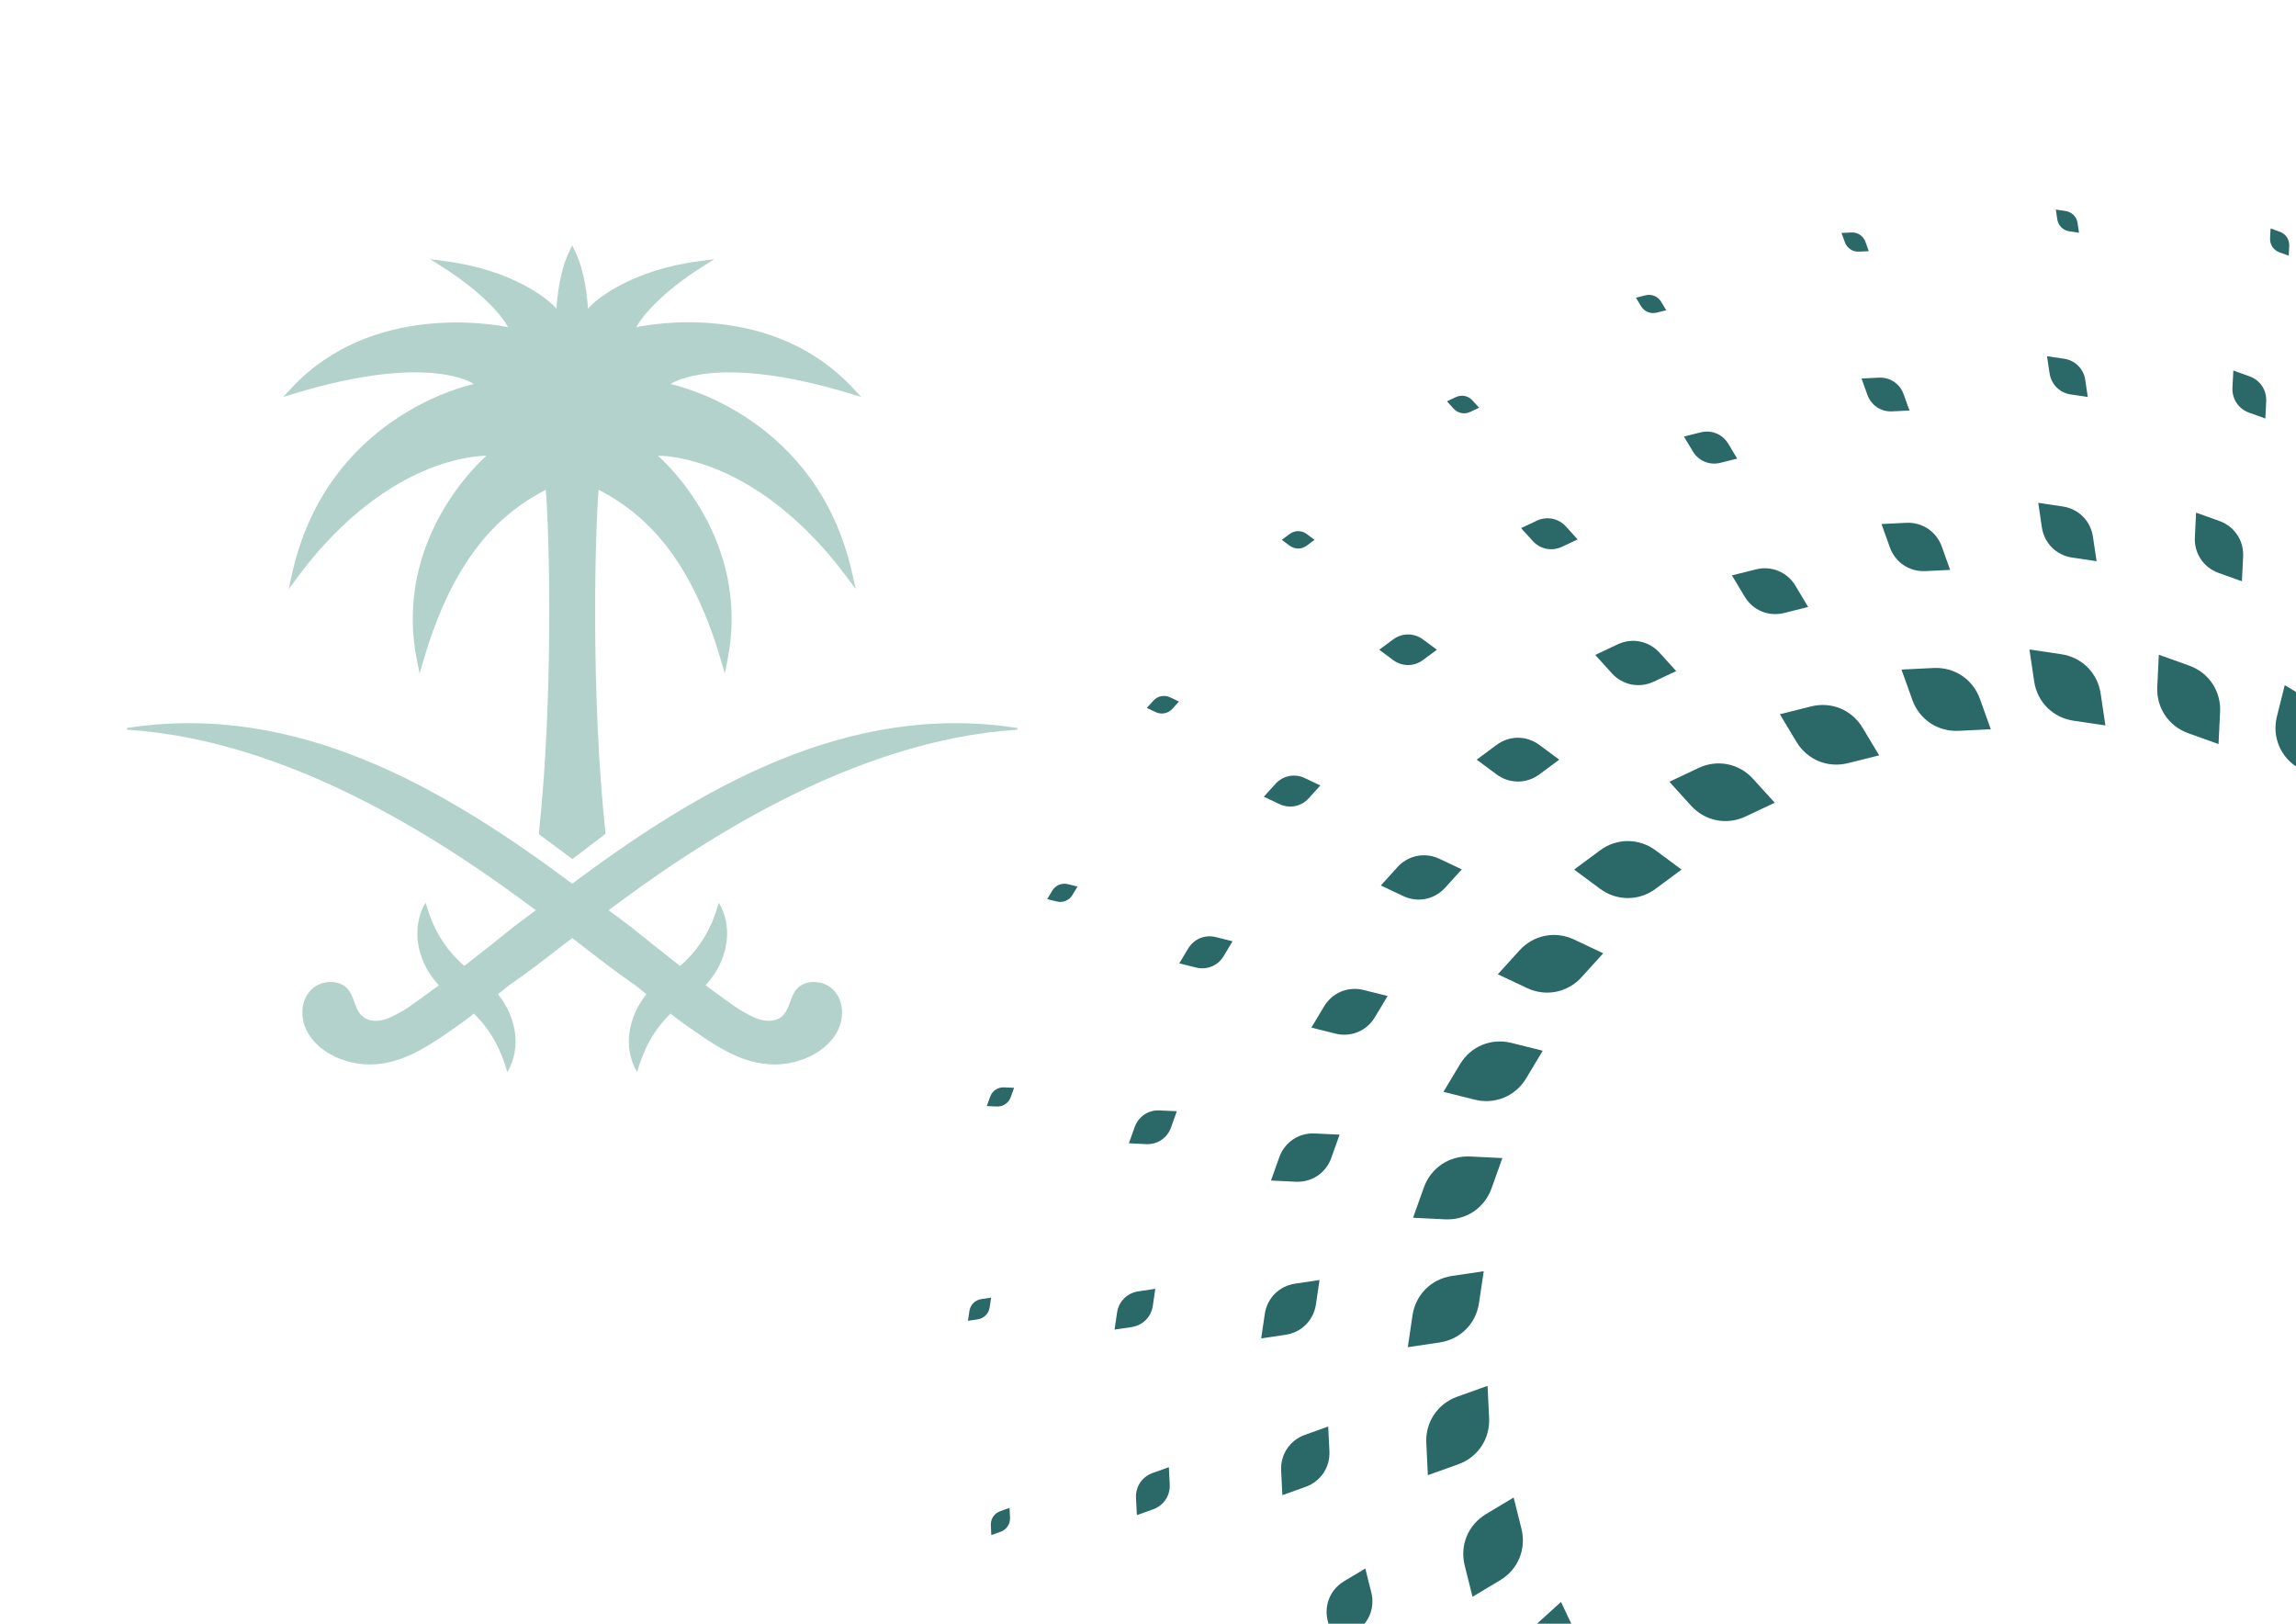 <?xml version="1.0" encoding="utf-8"?>
<!-- Generator: Adobe Illustrator 16.0.0, SVG Export Plug-In . SVG Version: 6.00 Build 0)  -->
<!DOCTYPE svg PUBLIC "-//W3C//DTD SVG 1.1//EN" "http://www.w3.org/Graphics/SVG/1.1/DTD/svg11.dtd">
<svg version="1.1" id="Layer_1" xmlns="http://www.w3.org/2000/svg" xmlns:xlink="http://www.w3.org/1999/xlink" x="0px" y="0px"
	 width="841.89px" height="595.276px" viewBox="0 0 841.89 595.276" enable-background="new 0 0 841.89 595.276"
	 xml:space="preserve">
<g>
	<defs>
		<rect id="SVGID_1_" width="841.89" height="595.275"/>
	</defs>
	<clipPath id="SVGID_2_">
		<use xlink:href="#SVGID_1_"  overflow="visible"/>
	</clipPath>
	<path clip-path="url(#SVGID_2_)" fill="#2B6868" d="M754.351,80.388l-0.524-3.559l3.548,0.529c2.324,0.344,4.076,2.094,4.425,4.409
		l0.525,3.559l-3.563-0.529C756.451,84.454,754.7,82.703,754.351,80.388"/>
	<path clip-path="url(#SVGID_2_)" fill="#2B6868" d="M751.532,136.851l-0.938-6.261l6.271,0.93c4.073,0.605,7.146,3.684,7.751,7.757
		l0.922,6.261l-6.255-0.929C755.21,144.002,752.139,140.924,751.532,136.851"/>
	<path clip-path="url(#SVGID_2_)" fill="#2B6868" d="M748.701,193.313l-1.321-8.963l8.961,1.331
		c5.825,0.866,10.233,5.274,11.093,11.105l1.337,8.963l-8.962-1.331C753.984,203.552,749.575,199.144,748.701,193.313"/>
	<path clip-path="url(#SVGID_2_)" fill="#2B6868" d="M745.884,249.775l-1.735-11.665l11.666,1.732
		c7.593,1.127,13.323,6.864,14.452,14.452l1.735,11.666l-11.667-1.732C752.743,263.101,746.996,257.364,745.884,249.775"/>
	<path clip-path="url(#SVGID_2_)" fill="#2B6868" d="M355.458,480.667c0.334-2.314,2.084-4.065,4.409-4.409l3.55-0.528l-0.526,3.559
		c-0.351,2.315-2.102,4.066-4.409,4.409l-3.566,0.529L355.458,480.667z"/>
	<path clip-path="url(#SVGID_2_)" fill="#2B6868" d="M417.372,473.434l6.255-0.931l-0.924,6.262
		c-0.604,4.073-3.691,7.152-7.751,7.757l-6.271,0.93l0.924-6.261C410.225,477.118,413.297,474.039,417.372,473.434"/>
	<path clip-path="url(#SVGID_2_)" fill="#2B6868" d="M474.878,470.61l8.96-1.331l-1.32,8.963
		c-0.876,5.831-5.285,10.238-11.109,11.104l-8.962,1.331l1.322-8.963C464.643,475.883,469.052,471.475,474.878,470.61"/>
	<path clip-path="url(#SVGID_2_)" fill="#2B6868" d="M517.931,482.238c1.129-7.588,6.875-13.326,14.451-14.453l11.667-1.731
		l-1.735,11.665c-1.113,7.589-6.859,13.326-14.451,14.452l-11.651,1.733L517.931,482.238z"/>
	<path clip-path="url(#SVGID_2_)" fill="#2B6868" d="M472.888,200.056l-2.896-2.143l2.896-2.143c1.879-1.394,4.361-1.394,6.24,0
		l2.88,2.143l-2.88,2.143C477.249,201.45,474.767,201.45,472.888,200.056"/>
	<path clip-path="url(#SVGID_2_)" fill="#2B6868" d="M510.817,241.978l-5.077-3.77l5.077-3.769c3.311-2.453,7.655-2.453,10.965,0
		l5.095,3.769l-5.095,3.77C518.473,244.431,514.128,244.431,510.817,241.978"/>
	<path clip-path="url(#SVGID_2_)" fill="#2B6868" d="M571.728,278.503l-7.273,5.397c-4.743,3.51-10.966,3.511-15.71-0.001
		l-7.274-5.396l7.274-5.397c4.744-3.51,10.967-3.511,15.71,0L571.728,278.503z"/>
	<path clip-path="url(#SVGID_2_)" fill="#2B6868" d="M586.673,325.822l-9.47-7.023l9.47-7.024c6.16-4.568,14.277-4.568,20.437,0
		l9.47,7.024l-9.47,7.023C600.95,330.39,592.833,330.39,586.673,325.822"/>
	<path clip-path="url(#SVGID_2_)" fill="#2B6868" d="M852.84,287.581l-10.122-6.064c-6.574-3.945-9.678-11.442-7.814-18.884
		l2.864-11.44l10.107,6.064c6.59,3.945,9.693,11.442,7.83,18.883L852.84,287.581z"/>
	<path clip-path="url(#SVGID_2_)" fill="#2B6868" d="M391.604,324.153l3.486,0.874l-1.847,3.086
		c-1.209,2.007-3.501,2.954-5.761,2.386l-3.503-0.874l1.863-3.086C387.035,324.532,389.327,323.584,391.604,324.153"/>
	<path clip-path="url(#SVGID_2_)" fill="#2B6868" d="M445.814,343.551l6.128,1.537l-3.246,5.429
		c-2.118,3.531-6.146,5.198-10.141,4.198l-6.143-1.537l3.262-5.43C437.793,344.218,441.819,342.551,445.814,343.551"/>
	<path clip-path="url(#SVGID_2_)" fill="#2B6868" d="M489.647,378.931l-8.802-2.2l4.664-7.771c3.039-5.055,8.801-7.442,14.515-6.01
		l8.786,2.201l-4.664,7.771C501.123,377.977,495.362,380.364,489.647,378.931"/>
	<path clip-path="url(#SVGID_2_)" fill="#2B6868" d="M540.722,403.148l-11.443-2.863l6.064-10.115
		c3.948-6.579,11.442-9.685,18.893-7.821l11.445,2.863l-6.065,10.114C555.668,401.906,548.172,405.01,540.722,403.148"/>
	<path clip-path="url(#SVGID_2_)" fill="#2B6868" d="M601.713,112.229l-1.846-3.086l3.486-0.874
		c2.277-0.568,4.567,0.379,5.761,2.387l1.862,3.086l-3.501,0.873C605.216,115.184,602.922,114.236,601.713,112.229"/>
	<path clip-path="url(#SVGID_2_)" fill="#2B6868" d="M620.717,165.474l-3.263-5.428l6.145-1.537c3.996-1,8.021,0.666,10.138,4.198
		l3.248,5.428l-6.127,1.538C626.861,170.672,622.835,169.006,620.717,165.474"/>
	<path clip-path="url(#SVGID_2_)" fill="#2B6868" d="M639.722,218.719l-4.663-7.771l8.785-2.201
		c5.716-1.431,11.476,0.955,14.516,6.01l4.648,7.772l-8.786,2.2C648.507,226.16,642.746,223.775,639.722,218.719"/>
	<path clip-path="url(#SVGID_2_)" fill="#2B6868" d="M682.967,266.808l6.064,10.115l-11.43,2.863
		c-7.447,1.863-14.944-1.242-18.892-7.822l-6.064-10.114l11.444-2.864C671.523,257.123,679.02,260.228,682.967,266.808"/>
	<path clip-path="url(#SVGID_2_)" fill="#2B6868" d="M492.847,579.696l7.783-4.66l2.195,8.79c1.434,5.718-0.954,11.479-6.015,14.51
		l-7.768,4.66l-2.196-8.791C485.414,588.487,487.801,582.727,492.847,579.696"/>
	<path clip-path="url(#SVGID_2_)" fill="#2B6868" d="M544.909,555.079l10.106-6.064l2.865,11.44
		c1.861,7.441-1.241,14.938-7.816,18.883l-10.121,6.065l-2.866-11.441C535.217,566.52,538.319,559.024,544.909,555.079"/>
	<path clip-path="url(#SVGID_2_)" fill="#2B6868" d="M835.842,92.526c-2.195-0.789-3.581-2.847-3.454-5.185l0.177-3.594l3.373,1.213
		c2.213,0.789,3.582,2.847,3.469,5.185l-0.174,3.594L835.842,92.526z"/>
	<path clip-path="url(#SVGID_2_)" fill="#2B6868" d="M824.686,151.289c-3.867-1.388-6.287-5.009-6.097-9.122l0.318-6.322
		l5.952,2.133c3.884,1.388,6.304,5.01,6.097,9.122l-0.303,6.322L824.686,151.289z"/>
	<path clip-path="url(#SVGID_2_)" fill="#2B6868" d="M822.504,204.055l-0.445,9.051l-8.533-3.054
		c-5.537-1.987-9.007-7.171-8.721-13.058l0.446-9.051l8.53,3.054C819.336,192.984,822.791,198.168,822.504,204.055"/>
	<path clip-path="url(#SVGID_2_)" fill="#2B6868" d="M814.052,261.01l-0.572,11.779l-11.094-3.974
		c-7.226-2.586-11.729-9.333-11.364-16.995l0.572-11.779l11.111,3.975C809.931,246.601,814.435,253.348,814.052,261.01"/>
	<path clip-path="url(#SVGID_2_)" fill="#2B6868" d="M365.438,405.67l-3.598-0.176l1.21-3.388c0.795-2.203,2.848-3.578,5.188-3.464
		l3.598,0.176l-1.21,3.388C369.83,404.41,367.776,405.785,365.438,405.67"/>
	<path clip-path="url(#SVGID_2_)" fill="#2B6868" d="M420.269,419.456l-6.335-0.309l2.133-5.96c1.4-3.876,5.013-6.296,9.119-6.096
		l6.32,0.311l-2.116,5.959C427.986,417.238,424.375,419.658,420.269,419.456"/>
	<path clip-path="url(#SVGID_2_)" fill="#2B6868" d="M482.15,415.542l9.041,0.442l-3.039,8.532
		c-1.989,5.549-7.179,9.014-13.069,8.725l-9.04-0.442l3.041-8.532C471.073,418.716,476.262,415.253,482.15,415.542"/>
	<path clip-path="url(#SVGID_2_)" fill="#2B6868" d="M529.915,447.026l-11.777-0.576l3.963-11.104
		c2.594-7.223,9.344-11.731,16.999-11.355l11.777,0.577l-3.962,11.104C544.32,442.893,537.571,447.402,529.915,447.026"/>
	<path clip-path="url(#SVGID_2_)" fill="#2B6868" d="M532.986,149.798l-2.419-2.665l3.248-1.538
		c2.117-1.001,4.552-0.518,6.111,1.216l2.421,2.666l-3.248,1.538C536.982,152.015,534.546,151.532,532.986,149.798"/>
	<path clip-path="url(#SVGID_2_)" fill="#2B6868" d="M562.003,198.313l-4.251-4.689l5.715-2.706c3.726-1.759,7.991-0.91,10.76,2.141
		l4.25,4.689l-5.714,2.706C569.038,202.214,564.772,201.365,562.003,198.313"/>
	<path clip-path="url(#SVGID_2_)" fill="#2B6868" d="M591.018,246.829l-6.08-6.713l8.182-3.873
		c5.331-2.519,11.444-1.303,15.406,3.064l6.097,6.713l-8.197,3.873C601.094,252.412,594.982,251.197,591.018,246.829"/>
	<path clip-path="url(#SVGID_2_)" fill="#2B6868" d="M642.824,285.555l7.928,8.737l-10.664,5.041
		c-6.94,3.277-14.898,1.696-20.054-3.988l-7.91-8.737l10.663-5.041C629.711,278.29,637.669,279.871,642.824,285.555"/>
	<path clip-path="url(#SVGID_2_)" fill="#2B6868" d="M564.708,625.931l-5.045-10.662c-3.278-6.935-1.703-14.894,3.979-20.046
		l8.737-7.922l5.046,10.662c3.279,6.935,1.703,14.894-3.979,20.047L564.708,625.931z"/>
	<path clip-path="url(#SVGID_2_)" fill="#2B6868" d="M423.755,261.071l-3.247-1.538l2.418-2.666
		c1.577-1.733,3.996-2.216,6.112-1.216l3.246,1.538l-2.402,2.665C428.306,261.588,425.871,262.072,423.755,261.071"/>
	<path clip-path="url(#SVGID_2_)" fill="#2B6868" d="M469.132,294.788l-5.716-2.705l4.251-4.69c2.77-3.05,7.035-3.9,10.761-2.14
		l5.712,2.706l-4.248,4.689C477.121,295.698,472.856,296.548,469.132,294.788"/>
	<path clip-path="url(#SVGID_2_)" fill="#2B6868" d="M529.915,325.441c-3.963,4.367-10.074,5.583-15.406,3.064l-8.18-3.873
		l6.079-6.714c3.962-4.366,10.074-5.583,15.406-3.063l8.181,3.873L529.915,325.441z"/>
	<path clip-path="url(#SVGID_2_)" fill="#2B6868" d="M559.887,362.222l-10.665-5.04l7.926-8.737
		c5.157-5.684,13.117-7.267,20.056-3.988l10.663,5.041l-7.925,8.737C574.784,363.918,566.825,365.501,559.887,362.222"/>
	<path clip-path="url(#SVGID_2_)" fill="#2B6868" d="M676.472,88.792l-1.226-3.387l3.598-0.176c2.341-0.115,4.394,1.26,5.189,3.464
		l1.209,3.388l-3.598,0.176C679.321,92.371,677.252,90.996,676.472,88.792"/>
	<path clip-path="url(#SVGID_2_)" fill="#2B6868" d="M684.718,144.72l-2.134-5.959l6.317-0.31c4.108-0.201,7.735,2.218,9.122,6.095
		l2.133,5.959l-6.32,0.31C689.715,151.016,686.101,148.597,684.718,144.72"/>
	<path clip-path="url(#SVGID_2_)" fill="#2B6868" d="M692.962,200.648l-3.056-8.531l9.056-0.443
		c5.873-0.289,11.062,3.175,13.052,8.725l3.056,8.531l-9.056,0.444C700.124,209.663,694.951,206.199,692.962,200.648"/>
	<path clip-path="url(#SVGID_2_)" fill="#2B6868" d="M701.207,256.577l-3.98-11.103l11.779-0.577
		c7.671-0.375,14.403,4.133,16.998,11.355l3.979,11.104l-11.777,0.577C710.533,268.308,703.783,263.8,701.207,256.577"/>
	<path clip-path="url(#SVGID_2_)" fill="#2B6868" d="M366.791,554.017l3.389-1.213l0.175,3.594c0.111,2.338-1.273,4.396-3.47,5.185
		l-3.39,1.212l-0.176-3.593C363.208,556.864,364.577,554.806,366.791,554.017"/>
	<path clip-path="url(#SVGID_2_)" fill="#2B6868" d="M422.64,540.027l5.953-2.133l0.318,6.322c0.206,4.112-2.213,7.732-6.098,9.121
		l-5.951,2.134l-0.318-6.323C416.336,545.037,418.756,541.416,422.64,540.027"/>
	<path clip-path="url(#SVGID_2_)" fill="#2B6868" d="M470.214,548.147l-0.446-9.052c-0.286-5.887,3.184-11.071,8.724-13.058
		l8.531-3.054l0.445,9.051c0.285,5.887-3.183,11.071-8.722,13.058L470.214,548.147z"/>
	<path clip-path="url(#SVGID_2_)" fill="#2B6868" d="M534.676,536.847l-11.111,3.975l-0.571-11.779
		c-0.383-7.663,4.138-14.408,11.347-16.995l11.109-3.974l0.573,11.779C546.404,527.515,541.9,534.262,534.676,536.847"/>
</g>
<path opacity="0.3" fill="#006852" d="M372.818,266.856c-62.021-9.547-115.907,21.997-163.004,57.116
	c-47.103-35.119-100.976-66.663-162.999-57.116c-0.442,0.076-0.413,0.658,0.03,0.685c60.721,3.945,117.708,42.232,149.617,66.162
	c-2.626,1.939-5.432,4.025-8.097,6.059c-5.983,4.83-11.999,9.643-18.092,14.352c-5.891-4.977-10.305-11.633-12.783-18.711
	c-0.493-1.459-0.936-2.936-1.438-4.436c-1.318,2.104-2.125,4.439-2.621,6.842c-1.578,8.361,1.52,16.977,7.486,23.412
	c-3.579,2.664-7.179,5.293-10.825,7.844c-2.538,1.785-7.195,4.266-9.309,4.777c-2.568,0.617-5.189,0.633-7.263-0.766
	c-3.624-2.443-3.299-7.676-6.279-10.762c-3.041-3.154-8.961-2.926-12.389-0.121c-3.429,2.805-4.535,7.447-3.757,11.6
	c1.992,10.637,14.961,17.305,26.682,16.381c11.492-0.898,20.476-7.279,33.552-16.641c0.052-0.033,0.964-0.766,2.409-1.932
	c6.12,5.857,10.021,13.311,12.283,21.471c5.41-9.18,3.156-20.357-3.415-28.586c1.364-1.102,2.771-2.219,4.228-3.393
	c0.846-0.578,1.701-1.17,2.552-1.771c2.525-1.773,5.085-3.666,7.689-5.623l12.737-9.785l12.735,9.785
	c2.615,1.957,5.175,3.85,7.689,5.623c0.863,0.602,1.703,1.193,2.551,1.771c1.469,1.174,2.864,2.291,4.231,3.393
	c-6.563,8.229-8.822,19.406-3.406,28.586c2.254-8.16,6.155-15.613,12.274-21.471c1.453,1.166,2.36,1.898,2.412,1.932
	c13.082,9.361,22.052,15.742,33.549,16.641c11.718,0.924,24.693-5.744,26.688-16.381c0.776-4.152-0.33-8.795-3.756-11.6
	c-3.429-2.805-9.349-3.033-12.389,0.121c-2.984,3.086-2.668,8.318-6.279,10.762c-2.077,1.398-4.7,1.383-7.261,0.766
	c-2.117-0.512-6.774-2.992-9.311-4.777c-3.655-2.551-7.257-5.18-10.826-7.844c5.966-6.436,9.065-15.051,7.487-23.412
	c-0.499-2.402-1.304-4.738-2.624-6.842c-0.498,1.5-0.939,2.977-1.443,4.436c-2.471,7.078-6.884,13.734-12.774,18.711
	c-6.097-4.709-12.115-9.521-18.093-14.352c-2.667-2.033-5.474-4.119-8.098-6.059c31.904-23.93,88.891-62.216,149.618-66.162
	C373.225,267.514,373.25,266.932,372.818,266.856"/>
<path opacity="0.3" fill="#006852" d="M173.753,140.797c-3.014,0.646-53.839,12.305-66.617,69.357l-1.292,5.818l3.659-4.913
	c17.11-22.894,34.55-33.586,46.158-38.518c12.126-5.135,20.777-5.435,22.605-5.435h0.098c-1.327,1.141-34.268,30.122-25.547,74.579
	l1.033,5.269l1.518-5.167c11.738-39.984,29.84-54.461,44.754-62.238c1.257,14.176,2.98,75.109-2.566,126.252l12.332,9.152
	l12.161-9.285c-5.532-51.145-3.799-111.951-2.542-126.119c14.926,7.784,33.01,22.268,44.757,62.238l1.512,5.167l1.031-5.269
	c8.744-44.546-24.341-73.548-25.538-74.579c1.323-0.09,10.173,0.13,22.703,5.435c11.607,4.932,29.034,15.624,46.153,38.532
	l3.669,4.905l-1.323-5.818c-12.749-57.097-63.675-68.736-66.591-69.364c0.782-0.551,17.133-11.22,65.45,3.388l4.446,1.345
	l-3.035-3.263c-29.668-31.88-74.536-23.355-79.381-22.308l0.073-0.138c1.842-3.683,9.041-12.456,23.896-21.904l4.53-2.889
	l-5.451,0.715c-24.385,3.17-37.762,13.722-40.81,17.446c-0.321-4.918-1.323-13.954-4.59-20.72l-1.178-2.503l-1.196,2.503
	c-3.27,6.766-4.286,15.802-4.592,20.72c-3.033-3.704-16.401-14.276-40.808-17.446l-5.464-0.715l4.543,2.889
	c14.699,9.351,21.928,18.03,23.961,22.042c-4.547-0.955-49.837-9.447-79.398,22.308l-3.029,3.263l4.437-1.345
	C156.733,129.528,173.004,140.268,173.753,140.797"/>
</svg>
